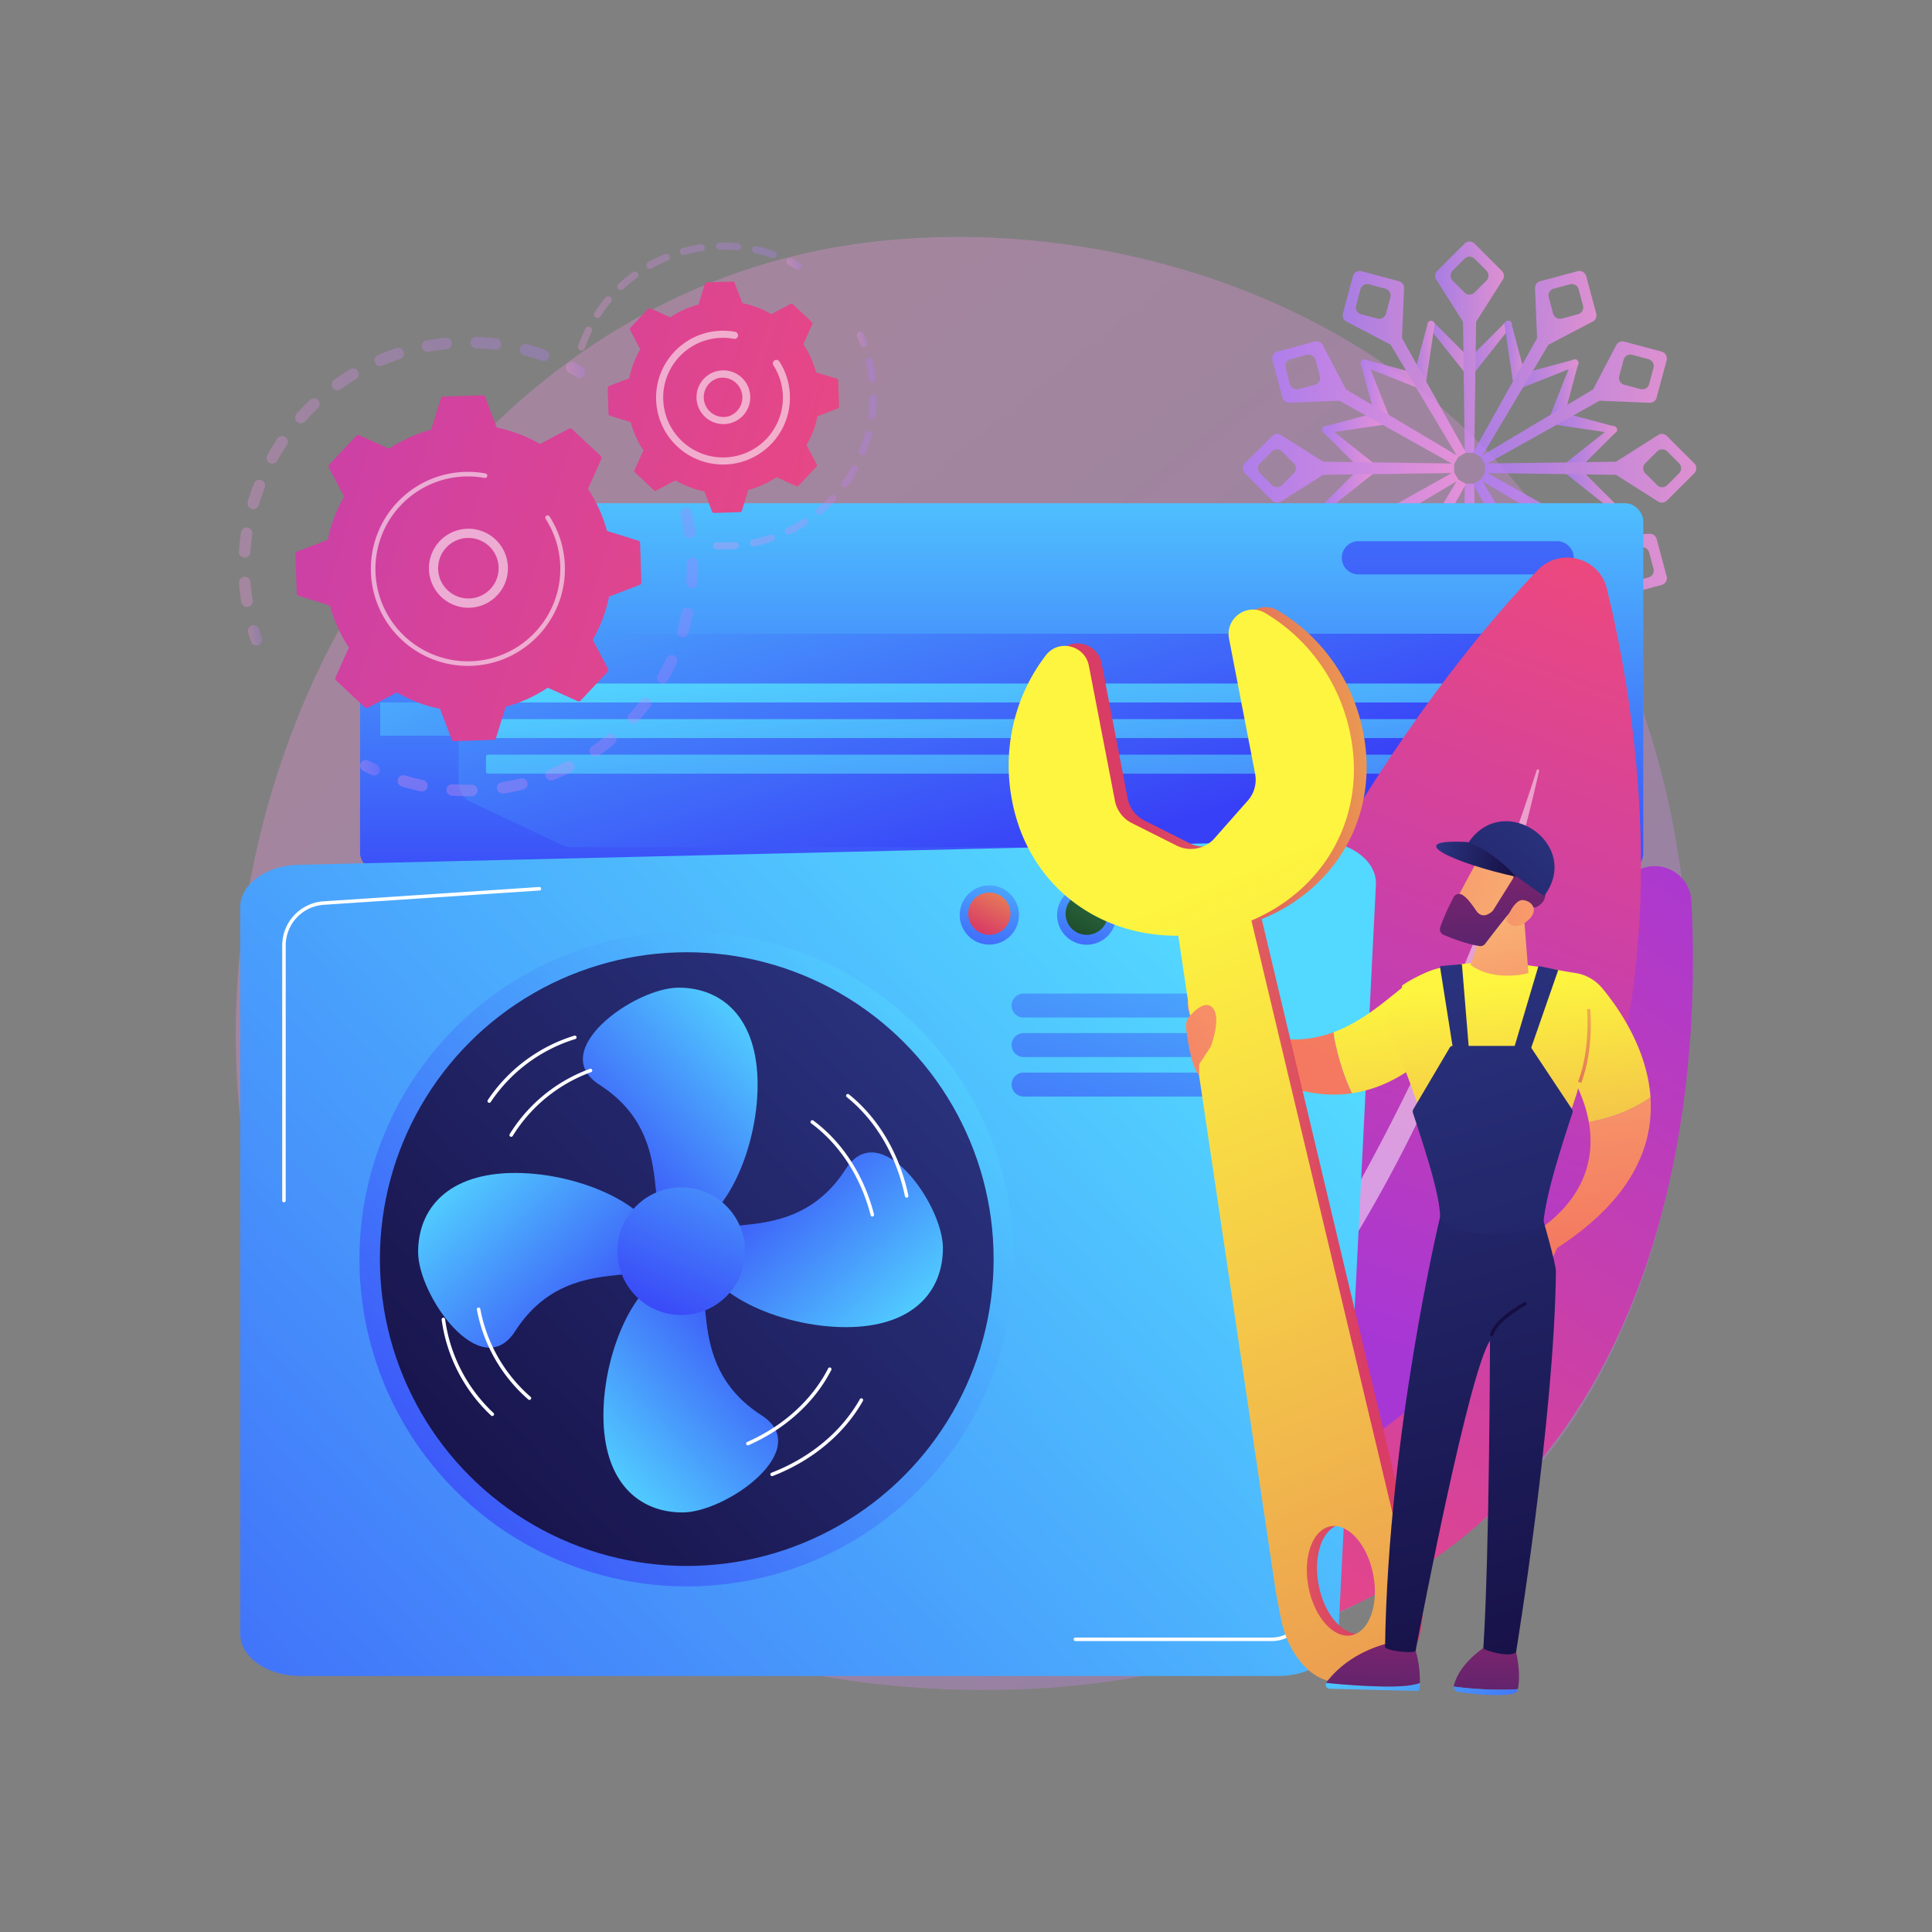 <svg xmlns="http://www.w3.org/2000/svg" xmlns:xlink="http://www.w3.org/1999/xlink" width="3710" height="3710" viewBox="0 0 3710 3710">
  <rect x="0" y="0" width="3710" height="3710" fill="#808080" stroke="none"/>
  <defs>
    <style>
      .cls-1 {
        fill: none;
      }

      .cls-2, .cls-95 {
        opacity: 0.3;
      }

      .cls-2 {
        fill: url(#linear-gradient);
      }

      .cls-3 {
        opacity: 0.78;
      }

      .cls-4 {
        fill: url(#linear-gradient-2);
      }

      .cls-5 {
        fill: url(#linear-gradient-3);
      }

      .cls-6 {
        fill: url(#linear-gradient-4);
      }

      .cls-7 {
        fill: url(#linear-gradient-5);
      }

      .cls-8 {
        fill: url(#linear-gradient-6);
      }

      .cls-9 {
        fill: url(#linear-gradient-7);
      }

      .cls-10 {
        fill: url(#linear-gradient-8);
      }

      .cls-11 {
        fill: url(#linear-gradient-9);
      }

      .cls-12 {
        fill: url(#linear-gradient-10);
      }

      .cls-13 {
        fill: url(#linear-gradient-11);
      }

      .cls-14 {
        fill: url(#linear-gradient-12);
      }

      .cls-15 {
        fill: url(#linear-gradient-13);
      }

      .cls-16 {
        fill: url(#linear-gradient-14);
      }

      .cls-17 {
        fill: url(#linear-gradient-15);
      }

      .cls-18 {
        fill: url(#linear-gradient-16);
      }

      .cls-19 {
        fill: url(#linear-gradient-17);
      }

      .cls-20 {
        fill: url(#linear-gradient-18);
      }

      .cls-21 {
        fill: url(#linear-gradient-19);
      }

      .cls-22 {
        fill: url(#linear-gradient-20);
      }

      .cls-23 {
        fill: url(#linear-gradient-21);
      }

      .cls-24 {
        fill: url(#linear-gradient-22);
      }

      .cls-25 {
        fill: url(#linear-gradient-23);
      }

      .cls-26 {
        fill: url(#linear-gradient-24);
      }

      .cls-27 {
        fill: url(#linear-gradient-25);
      }

      .cls-28 {
        fill: url(#linear-gradient-26);
      }

      .cls-29 {
        fill: url(#linear-gradient-27);
      }

      .cls-30 {
        fill: url(#linear-gradient-28);
      }

      .cls-31 {
        fill: url(#linear-gradient-29);
      }

      .cls-32 {
        fill: url(#linear-gradient-30);
      }

      .cls-33 {
        fill: url(#linear-gradient-31);
      }

      .cls-34 {
        fill: url(#linear-gradient-32);
      }

      .cls-35 {
        fill: url(#linear-gradient-33);
      }

      .cls-36 {
        fill: url(#linear-gradient-34);
      }

      .cls-37 {
        fill: url(#linear-gradient-35);
      }

      .cls-38 {
        fill: url(#linear-gradient-36);
      }

      .cls-39 {
        fill: url(#linear-gradient-37);
      }

      .cls-40 {
        fill: url(#linear-gradient-38);
      }

      .cls-41 {
        fill: url(#linear-gradient-39);
      }

      .cls-42 {
        fill: url(#linear-gradient-40);
      }

      .cls-43 {
        fill: url(#linear-gradient-41);
      }

      .cls-44 {
        fill: url(#linear-gradient-42);
      }

      .cls-45 {
        fill: url(#linear-gradient-43);
      }

      .cls-46 {
        fill: url(#linear-gradient-44);
      }

      .cls-47 {
        fill: url(#linear-gradient-45);
      }

      .cls-102, .cls-48, .cls-58 {
        fill: #fff;
      }

      .cls-48 {
        opacity: 0.5;
      }

      .cls-49 {
        fill: url(#linear-gradient-46);
      }

      .cls-50 {
        fill: url(#linear-gradient-47);
      }

      .cls-51 {
        fill: url(#linear-gradient-48);
      }

      .cls-52 {
        fill: url(#linear-gradient-49);
      }

      .cls-53 {
        fill: url(#linear-gradient-50);
      }

      .cls-54 {
        fill: url(#linear-gradient-51);
      }

      .cls-55 {
        fill: url(#linear-gradient-52);
      }

      .cls-56 {
        fill: url(#linear-gradient-53);
      }

      .cls-57 {
        fill: url(#linear-gradient-54);
      }

      .cls-59 {
        fill: url(#linear-gradient-55);
      }

      .cls-60 {
        fill: url(#linear-gradient-56);
      }

      .cls-61 {
        fill: url(#linear-gradient-57);
      }

      .cls-62 {
        fill: url(#linear-gradient-58);
      }

      .cls-63 {
        fill: url(#linear-gradient-59);
      }

      .cls-64 {
        fill: url(#linear-gradient-60);
      }

      .cls-65 {
        fill: url(#linear-gradient-61);
      }

      .cls-66 {
        fill: url(#linear-gradient-62);
      }

      .cls-67 {
        fill: url(#linear-gradient-63);
      }

      .cls-68 {
        fill: url(#linear-gradient-64);
      }

      .cls-69 {
        fill: url(#linear-gradient-65);
      }

      .cls-70 {
        fill: url(#linear-gradient-66);
      }

      .cls-71 {
        fill: url(#linear-gradient-67);
      }

      .cls-72 {
        fill: url(#linear-gradient-68);
      }

      .cls-73 {
        fill: url(#linear-gradient-69);
      }

      .cls-74 {
        fill: url(#linear-gradient-70);
      }

      .cls-75 {
        fill: url(#linear-gradient-71);
      }

      .cls-76 {
        fill: url(#linear-gradient-72);
      }

      .cls-77 {
        fill: url(#linear-gradient-73);
      }

      .cls-78 {
        fill: url(#linear-gradient-74);
      }

      .cls-79 {
        fill: url(#linear-gradient-75);
      }

      .cls-80 {
        fill: url(#linear-gradient-76);
      }

      .cls-81 {
        fill: url(#linear-gradient-77);
      }

      .cls-82 {
        fill: url(#linear-gradient-78);
      }

      .cls-83 {
        fill: url(#linear-gradient-79);
      }

      .cls-84 {
        fill: url(#linear-gradient-80);
      }

      .cls-85 {
        fill: url(#linear-gradient-81);
      }

      .cls-86 {
        fill: url(#linear-gradient-82);
      }

      .cls-87 {
        fill: url(#linear-gradient-83);
      }

      .cls-88 {
        fill: url(#linear-gradient-84);
      }

      .cls-89 {
        fill: url(#linear-gradient-85);
      }

      .cls-90 {
        fill: url(#linear-gradient-86);
      }

      .cls-91 {
        fill: url(#linear-gradient-87);
      }

      .cls-92 {
        fill: url(#linear-gradient-88);
      }

      .cls-93 {
        fill: url(#linear-gradient-89);
      }

      .cls-94 {
        fill: url(#linear-gradient-90);
      }

      .cls-96 {
        fill: url(#linear-gradient-91);
      }

      .cls-97 {
        fill: url(#linear-gradient-92);
      }

      .cls-98 {
        fill: url(#linear-gradient-93);
      }

      .cls-99 {
        fill: url(#linear-gradient-94);
      }

      .cls-100 {
        fill: url(#linear-gradient-95);
      }

      .cls-101 {
        fill: url(#linear-gradient-96);
      }

      .cls-102 {
        opacity: 0.56;
      }

      .cls-103 {
        fill: url(#linear-gradient-97);
      }

      .cls-104 {
        fill: url(#linear-gradient-98);
      }

      .cls-105 {
        fill: url(#linear-gradient-99);
      }

      .cls-106 {
        fill: url(#linear-gradient-100);
      }

      .cls-107 {
        fill: url(#linear-gradient-101);
      }
    </style>
    <linearGradient id="linear-gradient" x1="3601.43" y1="4073.37" x2="1113.74" y2="983.82" gradientUnits="userSpaceOnUse">
      <stop offset="0" stop-color="#b37cff"/>
      <stop offset="1" stop-color="#f895e7"/>
    </linearGradient>
    <linearGradient id="linear-gradient-2" x1="2813.85" y1="665.16" x2="2903" y2="665.16" xlink:href="#linear-gradient"/>
    <linearGradient id="linear-gradient-3" x1="2740.89" y1="665.16" x2="2830.03" y2="665.16" xlink:href="#linear-gradient"/>
    <linearGradient id="linear-gradient-4" x1="2755.94" y1="666.76" x2="2887.95" y2="666.76" xlink:href="#linear-gradient"/>
    <linearGradient id="linear-gradient-5" x1="2813.85" y1="1133.29" x2="2903" y2="1133.29" xlink:href="#linear-gradient"/>
    <linearGradient id="linear-gradient-6" x1="2740.89" y1="1133.29" x2="2830.03" y2="1133.29" xlink:href="#linear-gradient"/>
    <linearGradient id="linear-gradient-7" x1="2755.94" y1="1131.7" x2="2887.95" y2="1131.7" xlink:href="#linear-gradient"/>
    <linearGradient id="linear-gradient-8" x1="2713.21" y1="674.9" x2="2754.83" y2="674.9" xlink:href="#linear-gradient"/>
    <linearGradient id="linear-gradient-9" x1="2612.64" y1="717.25" x2="2727.22" y2="717.25" xlink:href="#linear-gradient"/>
    <linearGradient id="linear-gradient-10" x1="2578.26" y1="699.27" x2="2815.07" y2="699.27" xlink:href="#linear-gradient"/>
    <linearGradient id="linear-gradient-11" x1="2916.66" y1="1081.21" x2="3031.24" y2="1081.21" xlink:href="#linear-gradient"/>
    <linearGradient id="linear-gradient-12" x1="2889.05" y1="1123.56" x2="2930.68" y2="1123.56" xlink:href="#linear-gradient"/>
    <linearGradient id="linear-gradient-13" x1="2828.81" y1="1099.19" x2="3065.62" y2="1099.19" xlink:href="#linear-gradient"/>
    <linearGradient id="linear-gradient-14" x1="2613.03" y1="747.22" x2="2666.89" y2="747.22" xlink:href="#linear-gradient"/>
    <linearGradient id="linear-gradient-15" x1="2538.68" y1="811.3" x2="2656.54" y2="811.3" xlink:href="#linear-gradient"/>
    <linearGradient id="linear-gradient-16" x1="2443.05" y1="773.95" x2="2800.92" y2="773.95" xlink:href="#linear-gradient"/>
    <linearGradient id="linear-gradient-17" x1="2987.34" y1="987.15" x2="3105.2" y2="987.15" xlink:href="#linear-gradient"/>
    <linearGradient id="linear-gradient-18" x1="2977" y1="1051.24" x2="3030.86" y2="1051.24" xlink:href="#linear-gradient"/>
    <linearGradient id="linear-gradient-19" x1="2842.96" y1="1024.5" x2="3200.84" y2="1024.5" xlink:href="#linear-gradient"/>
    <linearGradient id="linear-gradient-20" x1="2538.83" y1="862.75" x2="2636.93" y2="862.75" xlink:href="#linear-gradient"/>
    <linearGradient id="linear-gradient-21" x1="2538.83" y1="935.71" x2="2636.93" y2="935.71" xlink:href="#linear-gradient"/>
    <linearGradient id="linear-gradient-22" x1="2386.54" y1="899.23" x2="2792.4" y2="899.23" xlink:href="#linear-gradient"/>
    <linearGradient id="linear-gradient-23" x1="3006.96" y1="862.75" x2="3105.06" y2="862.75" xlink:href="#linear-gradient"/>
    <linearGradient id="linear-gradient-24" x1="3006.96" y1="935.71" x2="3105.06" y2="935.71" xlink:href="#linear-gradient"/>
    <linearGradient id="linear-gradient-25" x1="2851.48" y1="899.23" x2="3257.35" y2="899.23" xlink:href="#linear-gradient"/>
    <linearGradient id="linear-gradient-26" x1="2538.68" y1="987.15" x2="2656.54" y2="987.15" xlink:href="#linear-gradient"/>
    <linearGradient id="linear-gradient-27" x1="2613.03" y1="1051.24" x2="2666.89" y2="1051.24" xlink:href="#linear-gradient"/>
    <linearGradient id="linear-gradient-28" x1="2443.05" y1="1024.5" x2="2800.92" y2="1024.5" xlink:href="#linear-gradient"/>
    <linearGradient id="linear-gradient-29" x1="2977" y1="747.22" x2="3030.86" y2="747.22" xlink:href="#linear-gradient"/>
    <linearGradient id="linear-gradient-30" x1="2987.34" y1="811.3" x2="3105.2" y2="811.3" xlink:href="#linear-gradient"/>
    <linearGradient id="linear-gradient-31" x1="2842.96" y1="773.95" x2="3200.84" y2="773.95" xlink:href="#linear-gradient"/>
    <linearGradient id="linear-gradient-32" x1="2612.64" y1="1081.21" x2="2727.22" y2="1081.21" xlink:href="#linear-gradient"/>
    <linearGradient id="linear-gradient-33" x1="2713.21" y1="1123.56" x2="2754.83" y2="1123.56" xlink:href="#linear-gradient"/>
    <linearGradient id="linear-gradient-34" x1="2578.26" y1="1099.19" x2="2815.07" y2="1099.19" xlink:href="#linear-gradient"/>
    <linearGradient id="linear-gradient-35" x1="2889.05" y1="674.9" x2="2930.68" y2="674.9" xlink:href="#linear-gradient"/>
    <linearGradient id="linear-gradient-36" x1="2916.66" y1="717.25" x2="3031.24" y2="717.25" xlink:href="#linear-gradient"/>
    <linearGradient id="linear-gradient-37" x1="2828.81" y1="699.27" x2="3065.62" y2="699.27" xlink:href="#linear-gradient"/>
    <linearGradient id="linear-gradient-38" x1="-4660.49" y1="809.52" x2="-4660.49" y2="1769.3" gradientTransform="matrix(1, 0, 0, -1, 6584, 2638.77)" gradientUnits="userSpaceOnUse">
      <stop offset="0" stop-color="#53d8ff"/>
      <stop offset="1" stop-color="#3840f7"/>
    </linearGradient>
    <linearGradient id="linear-gradient-39" x1="-4215.32" y1="504.57" x2="-4809.38" y2="1673.95" gradientTransform="matrix(1, 0, 0, -1, 6584, 2761.75)" xlink:href="#linear-gradient-38"/>
    <linearGradient id="linear-gradient-40" x1="-4428.85" y1="565.31" x2="-4737.32" y2="1649.13" gradientTransform="matrix(-1, 0, 0, 1, -2736.99, 0)" xlink:href="#linear-gradient-38"/>
    <linearGradient id="linear-gradient-41" x1="-4646.75" y1="1204.93" x2="-4728.33" y2="1951.73" gradientTransform="matrix(1, 0, 0, -1, 6584, 2661.54)" xlink:href="#linear-gradient-38"/>
    <linearGradient id="linear-gradient-42" x1="-4640.66" y1="1205.35" x2="-4722.24" y2="1952.15" gradientTransform="matrix(1, 0, 0, -1, 6586.66, 2798.18)" xlink:href="#linear-gradient-38"/>
    <linearGradient id="linear-gradient-43" x1="-4634.57" y1="1205.77" x2="-4716.15" y2="1952.58" gradientTransform="matrix(1, 0, 0, -1, 6589.31, 2934.83)" xlink:href="#linear-gradient-38"/>
    <linearGradient id="linear-gradient-44" x1="-5543.9" y1="-39.91" x2="-5533.8" y2="1445.24" gradientTransform="matrix(-1, 0, 0, 1, -2736.99, 0)" xlink:href="#linear-gradient-38"/>
    <linearGradient id="linear-gradient-45" x1="3376.39" y1="1630.25" x2="2234.75" y2="3287.14" gradientUnits="userSpaceOnUse">
      <stop offset="0" stop-color="#a737d5"/>
      <stop offset="1" stop-color="#ef497a"/>
    </linearGradient>
    <linearGradient id="linear-gradient-46" x1="2704.22" y1="2844.28" x2="3178.24" y2="1308.9" gradientTransform="matrix(1, 0.06, -0.06, 1, 17.87, -466.35)" xlink:href="#linear-gradient-45"/>
    <linearGradient id="linear-gradient-47" x1="2264.32" y1="1744.66" x2="-302.71" y2="4127.31" gradientTransform="matrix(1, 0, 0, 1, 0, 0)" xlink:href="#linear-gradient-38"/>
    <linearGradient id="linear-gradient-48" x1="1884.64" y1="1892.62" x2="649.13" y2="3039.39" gradientTransform="translate(2095.93 -224.34) rotate(45)" xlink:href="#linear-gradient-38"/>
    <linearGradient id="linear-gradient-49" x1="1849.27" y1="1925.45" x2="690.98" y2="3000.55" gradientUnits="userSpaceOnUse">
      <stop offset="0" stop-color="#2b3582"/>
      <stop offset="1" stop-color="#150e42"/>
    </linearGradient>
    <linearGradient id="linear-gradient-50" x1="1476.41" y1="1949.5" x2="1105.9" y2="2293.39" gradientTransform="matrix(1, 0, 0, 1, 0, 0)" xlink:href="#linear-gradient-38"/>
    <linearGradient id="linear-gradient-51" x1="561.17" y1="-2956.41" x2="190.66" y2="-2612.52" gradientTransform="translate(1698.34 -105) rotate(180)" xlink:href="#linear-gradient-38"/>
    <linearGradient id="linear-gradient-52" x1="-1367.67" y1="11.66" x2="-1738.17" y2="355.56" gradientTransform="translate(844.17 863.17) rotate(-90)" xlink:href="#linear-gradient-38"/>
    <linearGradient id="linear-gradient-53" x1="3405.24" y1="-1018.57" x2="3034.74" y2="-674.68" gradientTransform="translate(739.17 -835.17) rotate(90)" xlink:href="#linear-gradient-38"/>
    <linearGradient id="linear-gradient-54" x1="1486.04" y1="2018.19" x2="1240.41" y2="2549.27" gradientTransform="translate(2082.1 -221.34) rotate(45)" xlink:href="#linear-gradient-38"/>
    <linearGradient id="linear-gradient-55" x1="2336.3" y1="1498.52" x2="1989.46" y2="2609.75" gradientTransform="matrix(1, 0, 0, 1, 0, 0)" xlink:href="#linear-gradient-38"/>
    <linearGradient id="linear-gradient-56" x1="2357.87" y1="1505.26" x2="2011.04" y2="2616.48" gradientTransform="matrix(1, 0, 0, 1, 0, 0)" xlink:href="#linear-gradient-38"/>
    <linearGradient id="linear-gradient-57" x1="2379.45" y1="1511.99" x2="2032.61" y2="2623.22" gradientTransform="matrix(1, 0, 0, 1, 0, 0)" xlink:href="#linear-gradient-38"/>
    <linearGradient id="linear-gradient-58" x1="1935.3" y1="1598.78" x2="1866.68" y2="1905.45" gradientTransform="translate(3086.11 -542.83) rotate(74.52)" xlink:href="#linear-gradient-38"/>
    <linearGradient id="linear-gradient-59" x1="1988.31" y1="1577.55" x2="1883.2" y2="1787.77" gradientTransform="translate(1482.07 -797.62) rotate(37.98)" gradientUnits="userSpaceOnUse">
      <stop offset="0" stop-color="#fdf53f"/>
      <stop offset="1" stop-color="#d93c65"/>
    </linearGradient>
    <linearGradient id="linear-gradient-60" x1="2122.24" y1="1598.78" x2="2053.61" y2="1905.45" gradientTransform="translate(1421.32 -888.5) rotate(35.78)" xlink:href="#linear-gradient-38"/>
    <linearGradient id="linear-gradient-61" x1="2175.24" y1="1577.55" x2="2070.13" y2="1787.77" gradientTransform="translate(2482.11 -943.07) rotate(58.28)" gradientUnits="userSpaceOnUse">
      <stop offset="0" stop-color="#41a362"/>
      <stop offset="1" stop-color="#204f2e"/>
    </linearGradient>
    <linearGradient id="linear-gradient-62" x1="-5307.08" y1="1758.83" x2="-5371.95" y2="2393.93" gradientTransform="matrix(-1, 0, 0, 1, -2304.64, 0)" gradientUnits="userSpaceOnUse">
      <stop offset="0" stop-color="#f9b776"/>
      <stop offset="1" stop-color="#f47960"/>
    </linearGradient>
    <linearGradient id="linear-gradient-63" x1="2933.71" y1="992.73" x2="2529.59" y2="2023.24" gradientTransform="matrix(1, 0, 0, 1, 0, 0)" xlink:href="#linear-gradient-62"/>
    <linearGradient id="linear-gradient-64" x1="-4999.23" y1="1907.45" x2="-5128.29" y2="3171.14" gradientTransform="matrix(-1, 0, 0, 1, -2304.64, 0)" xlink:href="#linear-gradient-59"/>
    <linearGradient id="linear-gradient-65" x1="-5603.52" y1="1600.96" x2="-6151.83" y2="2302.47" gradientTransform="matrix(-1, -0.02, -0.02, 1, -3408.43, -2.49)" xlink:href="#linear-gradient-62"/>
    <linearGradient id="linear-gradient-66" x1="-3805.13" y1="2476.38" x2="-4925.93" y2="2454.53" gradientTransform="matrix(-1, 0, 0, 1, -2304.64, 0)" xlink:href="#linear-gradient-59"/>
    <linearGradient id="linear-gradient-67" x1="-5375.11" y1="1358.26" x2="-4488.47" y2="1511.23" gradientTransform="matrix(-1, 0, 0, 1, -2304.64, 0)" xlink:href="#linear-gradient-59"/>
    <linearGradient id="linear-gradient-68" x1="-4660.09" y1="1682.73" x2="-5905.51" y2="4660.51" gradientTransform="matrix(-1, 0, 0, 1, -2304.64, 0)" xlink:href="#linear-gradient-59"/>
    <linearGradient id="linear-gradient-69" x1="-4459.73" y1="1766.52" x2="-5705.15" y2="4744.31" gradientTransform="matrix(-1, 0, 0, 1, -2304.64, 0)" xlink:href="#linear-gradient-59"/>
    <linearGradient id="linear-gradient-70" x1="2681.94" y1="-2984.83" x2="2915.24" y2="-2366.58" gradientTransform="translate(-1203.67 493.15) rotate(64.89)" xlink:href="#linear-gradient-62"/>
    <linearGradient id="linear-gradient-71" x1="-5558.43" y1="2744.21" x2="-5554.25" y2="3203.74" gradientTransform="matrix(-1, -0.02, -0.02, 1, -2640.8, 12.01)" gradientUnits="userSpaceOnUse">
      <stop offset="0" stop-color="#cb236d"/>
      <stop offset="1" stop-color="#4c246d"/>
    </linearGradient>
    <linearGradient id="linear-gradient-72" x1="-5304.84" y1="2931.71" x2="-5759.23" y2="3288.49" gradientTransform="matrix(-1, -0.02, -0.02, 1, -2640.8, 12.01)" xlink:href="#linear-gradient-38"/>
    <linearGradient id="linear-gradient-73" x1="-5582.78" y1="2936.85" x2="-5606.64" y2="3145.07" gradientTransform="matrix(-1, -0.02, -0.02, 1, -2640.8, 12.01)" xlink:href="#linear-gradient-62"/>
    <linearGradient id="linear-gradient-74" x1="-5224.12" y1="3034.51" x2="-5678.5" y2="3391.3" gradientTransform="matrix(-1, -0.02, -0.02, 1, -2640.8, 12.01)" xlink:href="#linear-gradient-38"/>
    <linearGradient id="linear-gradient-75" x1="-5340.86" y1="2742.23" x2="-5336.68" y2="3201.77" xlink:href="#linear-gradient-71"/>
    <linearGradient id="linear-gradient-76" x1="-5388.44" y1="2959.13" x2="-5412.3" y2="3167.34" gradientTransform="matrix(-1, -0.02, -0.02, 1, -2640.8, 12.01)" xlink:href="#linear-gradient-62"/>
    <linearGradient id="linear-gradient-77" x1="-5192.38" y1="1595.27" x2="-5673.17" y2="3206.21" gradientTransform="matrix(-1, -0.02, -0.02, 1, -2640.8, 12.01)" xlink:href="#linear-gradient-49"/>
    <linearGradient id="linear-gradient-78" x1="-4997.25" y1="1897.11" x2="-4998.8" y2="1912.24" gradientTransform="matrix(-1, 0, 0, 1, -2304.64, 0)" gradientUnits="userSpaceOnUse">
      <stop offset="0" stop-color="#fdf53f"/>
      <stop offset="0.66" stop-color="#e57a58"/>
      <stop offset="1" stop-color="#d93c65"/>
    </linearGradient>
    <linearGradient id="linear-gradient-79" x1="-5202.03" y1="1885.58" x2="-5313.65" y2="2978.47" gradientTransform="matrix(-1, 0, 0, 1, -2304.64, 0)" xlink:href="#linear-gradient-59"/>
    <linearGradient id="linear-gradient-80" x1="-5530.05" y1="1605.77" x2="-5621.14" y2="1999.43" gradientTransform="matrix(-1, -0.02, -0.02, 1, -2640.8, 12.01)" xlink:href="#linear-gradient-62"/>
    <linearGradient id="linear-gradient-81" x1="-5346.98" y1="1743.39" x2="-4709.4" y2="1591.41" xlink:href="#linear-gradient-62"/>
    <linearGradient id="linear-gradient-82" x1="-5147.95" y1="1324.93" x2="-5188.54" y2="1877.53" gradientTransform="matrix(-1, 0, 0, 1, -2304.64, 0)" xlink:href="#linear-gradient-71"/>
    <linearGradient id="linear-gradient-83" x1="-5618.63" y1="1771.78" x2="-4821.65" y2="1734.71" xlink:href="#linear-gradient-62"/>
    <linearGradient id="linear-gradient-84" x1="-5617.93" y1="1700.44" x2="-5806.51" y2="2046.9" gradientTransform="matrix(-1, -0.02, -0.02, 1, -2640.8, 12.01)" xlink:href="#linear-gradient-59"/>
    <linearGradient id="linear-gradient-85" x1="-4562.61" y1="1721.07" x2="-5137.06" y2="2451.62" gradientTransform="matrix(-1, 0, 0, 1, -2304.64, 0)" xlink:href="#linear-gradient-49"/>
    <linearGradient id="linear-gradient-86" x1="-5053.39" y1="1755.56" x2="-5534.18" y2="3366.51" gradientTransform="matrix(-1, 0, 0, 1, -2304.64, 0)" xlink:href="#linear-gradient-49"/>
    <linearGradient id="linear-gradient-87" x1="-5186.13" y1="1715.94" x2="-5666.92" y2="3326.9" gradientTransform="matrix(-1, 0, 0, 1, -2304.64, 0)" xlink:href="#linear-gradient-49"/>
    <linearGradient id="linear-gradient-88" x1="-5050.32" y1="1756.48" x2="-5531.1" y2="3367.42" gradientTransform="matrix(-1, 0, 0, 1, -2304.64, 0)" xlink:href="#linear-gradient-49"/>
    <linearGradient id="linear-gradient-89" x1="7307.27" y1="1543.92" x2="6811.9" y2="2091.99" gradientTransform="translate(-4302.29)" xlink:href="#linear-gradient-49"/>
    <linearGradient id="linear-gradient-90" x1="6400.12" y1="730.64" x2="6561.71" y2="730.64" gradientTransform="translate(-3425.65 -177.54) rotate(9.8)" xlink:href="#linear-gradient-49"/>
    <linearGradient id="linear-gradient-91" x1="-4744.09" y1="3526.22" x2="-4113.88" y2="3526.22" gradientTransform="translate(-2874.49 5342.05) rotate(172.41)" xlink:href="#linear-gradient"/>
    <linearGradient id="linear-gradient-92" x1="-4083.24" y1="3360.22" x2="-4046.43" y2="3360.22" gradientTransform="translate(-2874.49 5342.05) rotate(172.41)" xlink:href="#linear-gradient"/>
    <linearGradient id="linear-gradient-93" x1="-3892.2" y1="3641.47" x2="-3866.94" y2="3641.47" gradientTransform="translate(-2874.49 5342.05) rotate(172.41)" xlink:href="#linear-gradient"/>
    <linearGradient id="linear-gradient-94" x1="-4510.68" y1="3928.77" x2="-3861.54" y2="3928.77" gradientTransform="translate(-2874.49 5342.05) rotate(172.41)" xlink:href="#linear-gradient"/>
    <linearGradient id="linear-gradient-95" x1="-4575.38" y1="4065.59" x2="-4539.05" y2="4065.59" gradientTransform="translate(-2874.49 5342.05) rotate(172.41)" xlink:href="#linear-gradient"/>
    <linearGradient id="linear-gradient-96" x1="-2806.39" y1="4372.09" x2="-5121.87" y2="3355.54" gradientTransform="translate(-2874.49 5342.05) rotate(172.41)" xlink:href="#linear-gradient-45"/>
    <linearGradient id="linear-gradient-97" x1="-5118.98" y1="4051.11" x2="-5101.01" y2="4051.11" gradientTransform="translate(-2874.49 5342.05) rotate(172.41)" xlink:href="#linear-gradient"/>
    <linearGradient id="linear-gradient-98" x1="-5126.25" y1="3849.31" x2="-4774.18" y2="3849.31" gradientTransform="translate(-2874.49 5342.05) rotate(172.41)" xlink:href="#linear-gradient"/>
    <linearGradient id="linear-gradient-99" x1="-4969.13" y1="4186.81" x2="-4567.3" y2="4186.81" gradientTransform="translate(-2874.49 5342.05) rotate(172.41)" xlink:href="#linear-gradient"/>
    <linearGradient id="linear-gradient-100" x1="-5013.3" y1="4211.95" x2="-4985.82" y2="4211.95" gradientTransform="translate(-2874.49 5342.05) rotate(172.41)" xlink:href="#linear-gradient"/>
    <linearGradient id="linear-gradient-101" x1="-2988.05" y1="4785.25" x2="-5303.53" y2="3768.7" gradientTransform="translate(-2874.49 5342.05) rotate(172.41)" xlink:href="#linear-gradient-45"/>
  </defs>
  <title>seguridad</title>
  <g id="Background">
    <rect class="cls-1" width="3710" height="3710"/>
  </g>
  <g id="Illustration">
    <g>
      <path class="cls-2" d="M2920.16,2852.81c-57.31,60-111.54,98.76-154.39,129.35-503.62,359.58-1099.54,254.76-1226.19,229.16-187-37.8-548.54-110.86-809.9-416.71-395.43-462.73-333.85-1191.74-27.13-1673,56.1-88,352.45-576.58,954.79-654.93,364.53-47.42,789.46,48.21,1097.18,304.75C3400.45,1310,3354.46,2397.83,2920.16,2852.81Z"/>
      <g class="cls-3">
        <g>
          <g>
            <g>
              <path class="cls-4" d="M2901,618.07h0a6.72,6.72,0,0,1,.51,8.92l-69.25,87.22-18.44-18.44,77.7-77.7A6.72,6.72,0,0,1,2901,618.07Z"/>
              <path class="cls-5" d="M2742.85,618.07h0a6.72,6.72,0,0,0-.51,8.92l69.25,87.22L2830,695.77l-77.7-77.7A6.72,6.72,0,0,0,2742.85,618.07Z"/>
            </g>
            <path class="cls-6" d="M2884,520.24l-52.45-52.45a13.57,13.57,0,0,0-19.18,0l-52.44,52.45a13.55,13.55,0,0,0-2,16.54L2809.4,618l3.42,251.65h18.25L2834.48,618,2886,536.78A13.55,13.55,0,0,0,2884,520.24Zm-29.59,18.65-22.86,22.86a13.56,13.56,0,0,1-19.18,0l-22.86-22.86a13.57,13.57,0,0,1,0-19.18l22.86-22.86a13.57,13.57,0,0,1,19.18,0l22.86,22.86A13.56,13.56,0,0,1,2854.39,538.89Z"/>
          </g>
          <g>
            <g>
              <path class="cls-7" d="M2901,1180.38h0a6.7,6.7,0,0,0,.51-8.91l-69.25-87.23-18.44,18.44,77.7,77.7A6.7,6.7,0,0,0,2901,1180.38Z"/>
              <path class="cls-8" d="M2742.85,1180.38h0a6.7,6.7,0,0,1-.51-8.91l69.25-87.23,18.44,18.44-77.7,77.7A6.7,6.7,0,0,1,2742.85,1180.38Z"/>
            </g>
            <path class="cls-9" d="M2886,1261.67l-51.55-81.25-3.41-251.65h-18.25l-3.42,251.65-51.54,81.25a13.57,13.57,0,0,0,2,16.55l52.44,52.44a13.56,13.56,0,0,0,19.18,0l52.45-52.44A13.57,13.57,0,0,0,2886,1261.67Zm-31.64,17.07-22.86,22.86a13.56,13.56,0,0,1-19.18,0l-22.86-22.86a13.57,13.57,0,0,1,0-19.18l22.86-22.86a13.57,13.57,0,0,1,19.18,0l22.86,22.86A13.56,13.56,0,0,1,2854.39,1278.74Z"/>
          </g>
        </g>
        <g>
          <g>
            <g>
              <path class="cls-10" d="M2749.86,616.2h0a6.71,6.71,0,0,1,4.9,7.46L2738.4,733.83l-25.19-6.75,28.44-106.14A6.7,6.7,0,0,1,2749.86,616.2Z"/>
              <path class="cls-11" d="M2612.87,695.29h0a6.71,6.71,0,0,0,4,8l103.58,40.92,6.75-25.19-106.14-28.44A6.7,6.7,0,0,0,2612.87,695.29Z"/>
            </g>
            <path class="cls-12" d="M2686.17,540l-71.64-19.2a13.57,13.57,0,0,0-16.61,9.59L2578.73,602a13.54,13.54,0,0,0,6.49,15.35l85.27,44.6,128.78,216.23,15.8-9.13L2692.2,649.44l4-96.14A13.56,13.56,0,0,0,2686.17,540Zm-16.29,30.94-8.37,31.23a13.56,13.56,0,0,1-16.61,9.59l-31.23-8.37a13.56,13.56,0,0,1-9.59-16.61l8.37-31.22a13.56,13.56,0,0,1,16.61-9.59l31.23,8.36A13.57,13.57,0,0,1,2669.88,570.94Z"/>
          </g>
          <g>
            <g>
              <path class="cls-13" d="M3031,1103.17h0a6.69,6.69,0,0,0-4-8l-103.59-40.92-6.75,25.19,106.14,28.44A6.69,6.69,0,0,0,3031,1103.17Z"/>
              <path class="cls-14" d="M2894,1182.26h0a6.7,6.7,0,0,1-4.89-7.46l16.36-110.17,25.19,6.75-28.44,106.14A6.7,6.7,0,0,1,2894,1182.26Z"/>
            </g>
            <path class="cls-15" d="M3058.67,1181.07l-85.27-44.59L2844.62,920.25l-15.81,9.12L2951.68,1149l-4,96.14a13.55,13.55,0,0,0,10,13.3l71.63,19.2a13.57,13.57,0,0,0,16.61-9.59l19.2-71.64A13.58,13.58,0,0,0,3058.67,1181.07Zm-18.87,30.6-8.36,31.23a13.56,13.56,0,0,1-16.61,9.59l-31.23-8.37a13.56,13.56,0,0,1-9.59-16.61l8.37-31.22a13.55,13.55,0,0,1,16.61-9.59l31.22,8.36A13.56,13.56,0,0,1,3039.8,1211.67Z"/>
          </g>
        </g>
        <g>
          <g>
            <g>
              <path class="cls-16" d="M2618,690.16h0a6.7,6.7,0,0,1,8,4l40.92,103.59-25.19,6.75-28.44-106.14A6.7,6.7,0,0,1,2618,690.16Z"/>
              <path class="cls-17" d="M2538.91,827.15h0a6.7,6.7,0,0,0,7.46,4.89l110.17-16.36-6.75-25.19-106.14,28.44A6.72,6.72,0,0,0,2538.91,827.15Z"/>
            </g>
            <path class="cls-18" d="M2524.74,656l-71.64,19.2a13.56,13.56,0,0,0-9.58,16.61l19.19,71.64a13.57,13.57,0,0,0,13.3,10l96.14-4L2791.8,892.36l9.12-15.8L2584.69,747.77l-44.59-85.26A13.56,13.56,0,0,0,2524.74,656Zm1.37,35,8.36,31.23a13.56,13.56,0,0,1-9.58,16.61l-31.23,8.36a13.56,13.56,0,0,1-16.61-9.59l-8.37-31.22a13.56,13.56,0,0,1,9.59-16.61l31.23-8.37A13.56,13.56,0,0,1,2526.11,691Z"/>
          </g>
          <g>
            <g>
              <path class="cls-19" d="M3105,971.31h0a6.71,6.71,0,0,0-7.46-4.9l-110.17,16.36,6.75,25.19,106.14-28.44A6.7,6.7,0,0,0,3105,971.31Z"/>
              <path class="cls-20" d="M3025.88,1108.3h0a6.7,6.7,0,0,1-8-4L2977,1000.7l25.19-6.75,28.44,106.14A6.72,6.72,0,0,1,3025.88,1108.3Z"/>
            </g>
            <path class="cls-21" d="M3167.87,1025l-96.14,4L2852.09,906.1,2843,921.9l216.23,128.78,44.6,85.27a13.56,13.56,0,0,0,15.35,6.5l71.64-19.2a13.56,13.56,0,0,0,9.59-16.61l-19.2-71.64A13.55,13.55,0,0,0,3167.87,1025Zm-1,35.93,8.36,31.23a13.56,13.56,0,0,1-9.58,16.61l-31.23,8.37a13.56,13.56,0,0,1-16.61-9.59l-8.37-31.23a13.57,13.57,0,0,1,9.59-16.61l31.23-8.37A13.58,13.58,0,0,1,3166.84,1060.88Z"/>
          </g>
        </g>
        <g>
          <g>
            <g>
              <path class="cls-22" d="M2540.79,820.14h0a6.7,6.7,0,0,1,8.91-.51l87.23,69.25-18.44,18.44-77.7-77.7A6.7,6.7,0,0,1,2540.79,820.14Z"/>
              <path class="cls-23" d="M2540.79,978.32h0a6.7,6.7,0,0,0,8.91.51l87.23-69.25-18.44-18.44-77.7,77.7A6.7,6.7,0,0,0,2540.79,978.32Z"/>
            </g>
            <path class="cls-24" d="M2443,837.2l-52.44,52.44a13.56,13.56,0,0,0,0,19.18L2443,961.26a13.56,13.56,0,0,0,16.55,2l81.25-51.54,251.65-3.42V890.1l-251.65-3.41-81.25-51.55A13.57,13.57,0,0,0,2443,837.2Zm18.66,29.58,22.86,22.86a13.57,13.57,0,0,1,0,19.18l-22.86,22.86a13.57,13.57,0,0,1-19.18,0l-22.86-22.86a13.56,13.56,0,0,1,0-19.18l22.86-22.86A13.56,13.56,0,0,1,2461.61,866.78Z"/>
          </g>
          <g>
            <g>
              <path class="cls-25" d="M3103.1,820.14h0a6.7,6.7,0,0,0-8.91-.51L3007,888.88l18.44,18.44,77.7-77.7A6.72,6.72,0,0,0,3103.1,820.14Z"/>
              <path class="cls-26" d="M3103.1,978.32h0a6.7,6.7,0,0,1-8.91.51L3007,909.58l18.44-18.44,77.7,77.7A6.72,6.72,0,0,1,3103.1,978.32Z"/>
            </g>
            <path class="cls-27" d="M3184.39,835.14l-81.26,51.55-251.65,3.41v18.25l251.65,3.42,81.26,51.54a13.54,13.54,0,0,0,16.54-2l52.45-52.44a13.57,13.57,0,0,0,0-19.18l-52.45-52.44A13.56,13.56,0,0,0,3184.39,835.14Zm17.07,31.64,22.86,22.86a13.57,13.57,0,0,1,0,19.18l-22.86,22.86a13.57,13.57,0,0,1-19.18,0l-22.86-22.86a13.56,13.56,0,0,1,0-19.18l22.86-22.86A13.56,13.56,0,0,1,3201.46,866.78Z"/>
          </g>
        </g>
        <g>
          <g>
            <g>
              <path class="cls-28" d="M2538.91,971.31h0a6.71,6.71,0,0,1,7.46-4.9l110.17,16.36-6.75,25.19-106.14-28.44A6.71,6.71,0,0,1,2538.91,971.31Z"/>
              <path class="cls-29" d="M2618,1108.3h0a6.7,6.7,0,0,0,8-4l40.92-103.59L2641.7,994l-28.44,106.14A6.7,6.7,0,0,0,2618,1108.3Z"/>
            </g>
            <path class="cls-30" d="M2462.71,1035l-19.19,71.64a13.56,13.56,0,0,0,9.58,16.61l71.64,19.2a13.58,13.58,0,0,0,15.36-6.5l44.59-85.27L2800.92,921.9l-9.12-15.8L2572.15,1029l-96.14-4A13.57,13.57,0,0,0,2462.71,1035Zm30.95,16.29,31.23,8.37a13.56,13.56,0,0,1,9.58,16.61l-8.36,31.23a13.57,13.57,0,0,1-16.61,9.59l-31.23-8.37a13.56,13.56,0,0,1-9.59-16.61l8.37-31.23A13.57,13.57,0,0,1,2493.66,1051.29Z"/>
          </g>
          <g>
            <g>
              <path class="cls-31" d="M3025.88,690.16h0a6.7,6.7,0,0,0-8,4L2977,797.76l25.19,6.75,28.44-106.14A6.71,6.71,0,0,0,3025.88,690.16Z"/>
              <path class="cls-32" d="M3105,827.15h0a6.7,6.7,0,0,1-7.46,4.89l-110.17-16.36,6.75-25.19,106.14,28.44A6.71,6.71,0,0,1,3105,827.15Z"/>
            </g>
            <path class="cls-33" d="M3103.79,662.51l-44.6,85.26L2843,876.56l9.13,15.8,219.64-122.87,96.14,4a13.55,13.55,0,0,0,13.3-10l19.2-71.64a13.56,13.56,0,0,0-9.59-16.61L3119.14,656A13.55,13.55,0,0,0,3103.79,662.51Zm30.6,18.86,31.23,8.37a13.55,13.55,0,0,1,9.58,16.61l-8.36,31.22a13.56,13.56,0,0,1-16.61,9.59L3119,738.8a13.57,13.57,0,0,1-9.59-16.61l8.37-31.23A13.56,13.56,0,0,1,3134.39,681.37Z"/>
          </g>
        </g>
        <g>
          <g>
            <g>
              <path class="cls-34" d="M2612.87,1103.17h0a6.71,6.71,0,0,1,4-8l103.58-40.92,6.75,25.19-106.14,28.44A6.7,6.7,0,0,1,2612.87,1103.17Z"/>
              <path class="cls-35" d="M2749.86,1182.26h0a6.71,6.71,0,0,0,4.9-7.46l-16.36-110.17-25.19,6.75,28.44,106.14A6.7,6.7,0,0,0,2749.86,1182.26Z"/>
            </g>
            <path class="cls-36" d="M2578.73,1196.43l19.19,71.64a13.58,13.58,0,0,0,16.61,9.59l71.64-19.2a13.57,13.57,0,0,0,10-13.3l-4-96.14,122.87-219.65-15.8-9.12-128.78,216.23-85.27,44.59A13.56,13.56,0,0,0,2578.73,1196.43Zm34.94-1.37,31.23-8.36a13.56,13.56,0,0,1,16.61,9.59l8.37,31.22a13.56,13.56,0,0,1-9.59,16.61l-31.23,8.37a13.56,13.56,0,0,1-16.61-9.59l-8.37-31.23A13.57,13.57,0,0,1,2613.67,1195.06Z"/>
          </g>
          <g>
            <g>
              <path class="cls-37" d="M2894,616.2h0a6.7,6.7,0,0,0-4.89,7.46l16.36,110.17,25.19-6.75-28.44-106.14A6.7,6.7,0,0,0,2894,616.2Z"/>
              <path class="cls-38" d="M3031,695.29h0a6.69,6.69,0,0,1-4,8l-103.59,40.92L2916.66,719l106.14-28.44A6.69,6.69,0,0,1,3031,695.29Z"/>
            </g>
            <path class="cls-39" d="M2947.67,553.3l4,96.14L2828.81,869.08l15.81,9.13L2973.4,662l85.27-44.6a13.56,13.56,0,0,0,6.49-15.35L3046,530.39a13.56,13.56,0,0,0-16.61-9.59L2957.72,540A13.54,13.54,0,0,0,2947.67,553.3Zm35.93,1,31.23-8.36a13.56,13.56,0,0,1,16.61,9.59l8.36,31.22a13.56,13.56,0,0,1-9.59,16.61L2999,611.76a13.55,13.55,0,0,1-16.61-9.59L2974,570.94A13.56,13.56,0,0,1,2983.6,554.33Z"/>
          </g>
        </g>
      </g>
      <g>
        <rect class="cls-40" x="691.43" y="966.39" width="2464.15" height="705.99" rx="34.1" transform="translate(3847.01 2638.77) rotate(180)"/>
        <rect class="cls-41" x="730.15" y="1348.99" width="2386.72" height="63.77" transform="translate(3847.01 2761.75) rotate(180)"/>
        <path class="cls-42" d="M913.65,1216.9H2933.36c18.33,0,33.2,18.84,33.2,42.07v240.5c0,17.56-8.61,33.28-21.59,39.42l-180.33,85.29a27.19,27.19,0,0,1-11.61,2.65H1094a27.12,27.12,0,0,1-11.6-2.65l-180.33-85.29c-13-6.14-21.59-21.86-21.59-39.42V1259C880.46,1235.74,895.32,1216.9,913.65,1216.9Z"/>
        <rect class="cls-43" x="930.56" y="1312.55" width="1985.89" height="36.44" rx="4" transform="translate(3847.01 2661.54) rotate(180)"/>
        <rect class="cls-44" x="931.89" y="1380.87" width="1985.89" height="36.44" rx="4" transform="translate(3849.67 2798.18) rotate(180)"/>
        <rect class="cls-45" x="933.22" y="1449.19" width="1985.89" height="36.44" rx="4" transform="translate(3852.33 2934.83) rotate(180)"/>
        <path class="cls-46" d="M2608.05,1039.26h382.61a31.89,31.89,0,0,1,0,63.77H2608.05a31.89,31.89,0,0,1,0-63.77Z"/>
      </g>
      <g>
        <path class="cls-47" d="M1965.29,3209.26S2464.76,2162,3136.37,1676.73c45.15-32.62,108.51-2.64,111.56,53C3268.34,2101.59,3223.1,3206.51,1965.29,3209.26Z"/>
        <path class="cls-48" d="M2090.59,3161.81a3.07,3.07,0,0,0,2.92,5.39c129.34-58.86,648.12-373.23,982.29-1150.63,1.07-2.5-2.55-4.32-3.83-1.92C2977.28,2191.14,2606.45,2837.23,2090.59,3161.81Z"/>
      </g>
      <g>
        <path class="cls-49" d="M1981.05,3016.16s333.79-1251.19,971.39-1921c42.86-45,118.51-25.08,133.24,35.31C3184.13,1534.34,3360.5,2755.86,1981.05,3016.16Z"/>
        <path class="cls-48" d="M2108.82,2938.46a3.43,3.43,0,0,0,4.3,5.32c129.87-91,634.75-542.06,842.38-1463.35.66-3-3.68-4.21-4.6-1.32C2883.11,1692.11,2608.41,2476.83,2108.82,2938.46Z"/>
      </g>
      <g>
        <path class="cls-50" d="M2454.87,3218.42H576.46c-63.6,0-115.16-36.43-115.16-81.38V1742c0-43.88,49.25-79.87,111.32-81.33l1950.62-46c66.68-1.57,121.28,37.1,118.92,84.22l-72.21,1441C2567.76,3183.72,2516.88,3218.42,2454.87,3218.42Z"/>
        <g>
          <circle class="cls-51" cx="1318.78" cy="2417.84" r="628.54" transform="translate(-1323.41 1640.68) rotate(-45)"/>
          <circle class="cls-52" cx="1318.78" cy="2417.84" r="589.26"/>
          <g>
            <g>
              <path class="cls-53" d="M1454.84,2083c0,128.43-68,278.67-151.9,278.67S1314.8,2188.2,1151.05,2083c-102.16-65.63,68-186.42,151.89-186.42S1454.84,1954.56,1454.84,2083Z"/>
              <path class="cls-54" d="M1158.74,2717.92c0-128.43,68-278.67,151.89-278.67s-11.85,173.46,151.9,278.67c102.15,65.63-68,186.42-151.9,186.42S1158.74,2846.35,1158.74,2717.92Z"/>
              <path class="cls-55" d="M989.32,2252.4c128.44,0,278.67,68,278.67,151.9s-173.46-11.85-278.67,151.9c-65.63,102.15-186.42-68-186.42-151.9S860.89,2252.4,989.32,2252.4Z"/>
              <path class="cls-56" d="M1624.25,2548.51c-128.43,0-278.67-68-278.67-151.9s173.47,11.85,278.67-151.9c65.64-102.15,186.43,68,186.43,151.9S1752.69,2548.51,1624.25,2548.51Z"/>
              <circle class="cls-57" cx="1308.23" cy="2402.64" r="122.54" transform="translate(-1315.75 1628.78) rotate(-45)"/>
            </g>
            <g>
              <g>
                <path class="cls-58" d="M939.48,2117.74a3.28,3.28,0,0,1-1.86-.57,3.37,3.37,0,0,1-.94-4.67,309,309,0,0,1,166.17-123.7,3.37,3.37,0,1,1,2,6.44,302.21,302.21,0,0,0-162.54,121A3.38,3.38,0,0,1,939.48,2117.74Z"/>
                <path class="cls-58" d="M981.6,2183a3.36,3.36,0,0,1-2.86-5.13A302.54,302.54,0,0,1,1133,2052.42a3.37,3.37,0,0,1,2.29,6.33,295.85,295.85,0,0,0-150.79,122.69A3.35,3.35,0,0,1,981.6,2183Z"/>
              </g>
              <path class="cls-58" d="M1482.68,2834.59a3.37,3.37,0,0,1-1.22-6.51c74.36-28.82,134.63-79,169.73-141.28a3.37,3.37,0,0,1,5.87,3.31c-35.86,63.63-97.36,114.86-173.17,144.25A3.25,3.25,0,0,1,1482.68,2834.59Z"/>
              <path class="cls-58" d="M1436.12,2775.47a3.37,3.37,0,0,1-1.36-6.45c69.37-30.55,124.64-80.77,155.61-141.39a3.37,3.37,0,0,1,6,3.06c-31.68,62-88.11,113.32-158.9,144.5A3.4,3.4,0,0,1,1436.12,2775.47Z"/>
            </g>
            <g>
              <g>
                <path class="cls-58" d="M945.38,2719.19a3.36,3.36,0,0,1-2.3-.91,309,309,0,0,1-95-184.08,3.37,3.37,0,0,1,6.68-.91,302.22,302.22,0,0,0,92.94,180.07,3.37,3.37,0,0,1-2.3,5.83Z"/>
                <path class="cls-58" d="M1016.67,2688.25a3.35,3.35,0,0,1-2.21-.83,302.64,302.64,0,0,1-98.73-172.58,3.37,3.37,0,0,1,2.7-3.93,3.32,3.32,0,0,1,3.92,2.7,295.87,295.87,0,0,0,96.53,168.73,3.37,3.37,0,0,1,.33,4.75A3.33,3.33,0,0,1,1016.67,2688.25Z"/>
              </g>
              <path class="cls-58" d="M1741.05,2299.86a3.36,3.36,0,0,1-3.29-2.67c-16.34-78.06-56-145.7-111.78-190.47a3.36,3.36,0,1,1,4.21-5.24c57,45.73,97.5,114.74,114.16,194.32a3.36,3.36,0,0,1-3.3,4.06Z"/>
              <path class="cls-58" d="M1675.15,2336.18a3.37,3.37,0,0,1-3.26-2.53c-18.86-73.42-59.42-136.12-114.2-176.54a3.37,3.37,0,0,1,4-5.42c56,41.34,97.48,105.37,116.72,180.29a3.37,3.37,0,0,1-2.42,4.1A3.44,3.44,0,0,1,1675.15,2336.18Z"/>
            </g>
          </g>
        </g>
        <g>
          <path class="cls-59" d="M2437.05,1953.93H1965.64a23,23,0,0,1-23-23h0a23,23,0,0,1,23-23h471.41a23,23,0,0,1,23,23h0A23,23,0,0,1,2437.05,1953.93Z"/>
          <path class="cls-60" d="M2437.05,2029.79H1965.64a23,23,0,0,1-23-23h0a23,23,0,0,1,23-23h471.41a23,23,0,0,1,23,23h0A23,23,0,0,1,2437.05,2029.79Z"/>
          <path class="cls-61" d="M2437.05,2105.65H1965.64a23,23,0,0,1-23-23h0a23,23,0,0,1,23-23h471.41a23,23,0,0,1,23,23h0A23,23,0,0,1,2437.05,2105.65Z"/>
        </g>
        <g>
          <circle class="cls-62" cx="1899.86" cy="1757.14" r="56.89" transform="translate(-300.66 3119.03) rotate(-74.52)"/>
          <circle class="cls-63" cx="1899.86" cy="1754.43" r="40.64" transform="translate(-677.32 1540.77) rotate(-37.98)"/>
        </g>
        <g>
          <circle class="cls-64" cx="2086.8" cy="1757.14" r="56.89" transform="translate(-633.52 1551.85) rotate(-35.78)"/>
          <circle class="cls-65" cx="2086.8" cy="1754.43" r="40.64" transform="translate(-502.71 2607.21) rotate(-58.28)"/>
        </g>
        <path class="cls-58" d="M545.29,2308.78a3.37,3.37,0,0,1-3.37-3.37V1815.49a85.12,85.12,0,0,1,79.28-84.72l414.24-27.46a3.37,3.37,0,1,1,.44,6.72l-414.23,27.46a78.37,78.37,0,0,0-73,78v489.92A3.37,3.37,0,0,1,545.29,2308.78Z"/>
        <path class="cls-58" d="M2442,3151.35H2065.17a3.37,3.37,0,0,1,0-6.74H2442a60.82,60.82,0,0,0,61-58.76l19.37-523.19a3.26,3.26,0,0,1,3.49-3.24,3.37,3.37,0,0,1,3.24,3.49l-19.37,523.19A67.54,67.54,0,0,1,2442,3151.35Z"/>
      </g>
      <g>
        <path class="cls-66" d="M3042.71,2256c10.66-28.34,15.26-62.06,8.25-101.38,43.05-7.49,83.22-22.85,118.46-47.28,4.19,60.51-11.88,127.34-67.6,193.62h0c-27.05,32.17-63.44,64.22-111.4,95.35l-14.13,30.16-42.44-52.86S3012.5,2336.31,3042.71,2256Z"/>
        <g>
          <path class="cls-67" d="M2445.62,1992.68a216.83,216.83,0,0,0,115.25-10.55,207.43,207.43,0,0,0,3.89,22.55c7.35,33.08,17.48,65.13,31.68,94.67-65.2,9.64-124.07-9.28-168-31.85A159.36,159.36,0,0,1,2445.62,1992.68Z"/>
          <path class="cls-68" d="M2560.87,1982.13c56.52-21,100.53-61.1,136.68-89.55,76.14-59.91,133.93-29,133.93-29l-83,156.88c-51.82,48.82-103.69,71.71-152.08,78.86-14.2-29.54-24.33-61.59-31.68-94.67A207.43,207.43,0,0,1,2560.87,1982.13Z"/>
          <path class="cls-69" d="M2282.64,1917.17l38.37,22.39c45.95,30.27,87.27,46.58,124.61,53.12a159.36,159.36,0,0,0-17.15,74.82c-48.68-25-78.94-54.54-78.94-54.54C2262.71,1956.93,2282.64,1917.17,2282.64,1917.17Z"/>
        </g>
        <g>
          <path class="cls-70" d="M2717.54,3002.52,2404.42,1687.77l-134,25.86L2469,3050.48c.44,3,.95,6,1.52,8.92l8.63,44.72C2494,3180.86,2547.94,3235,2599.69,3225l61.51-11.87c51.74-10,81.68-80.29,66.87-157l-8.63-44.72C2718.87,3008.4,2718.23,3005.45,2717.54,3002.52Zm-103,134c-34.33,6.62-71.2-34.84-82.35-92.62s7.64-110,42-116.61,71.2,34.84,82.35,92.62S2648.84,3129.85,2614.51,3136.48Z"/>
          <path class="cls-71" d="M2384.55,1221.65l50.08,259.48a60.67,60.67,0,0,1-14.11,51.66l-63.88,72.27a60.64,60.64,0,0,1-72.67,14l-86.19-43.31a60.67,60.67,0,0,1-32.32-42.7l-50.08-259.49c-7.55-39.14-58-51.75-82.36-20.19-58.25,75.5-85,176.48-65.06,279.73,36,186.61,206.3,286.89,385.79,252.25S2654,1594.29,2618,1407.68c-19.92-103.24-82.32-187-164.48-235.43C2419.13,1152,2377,1182.51,2384.55,1221.65Z"/>
          <path class="cls-72" d="M2360.09,1226.37l50.08,259.48a60.64,60.64,0,0,1-14.1,51.66l-63.88,72.27a60.66,60.66,0,0,1-72.68,14l-86.18-43.31a60.64,60.64,0,0,1-32.32-42.7l-50.08-259.49c-7.55-39.14-58-51.75-82.36-20.19-58.25,75.5-85,176.48-65.06,279.73,36,186.61,206.29,286.89,385.79,252.25s300.22-191.09,264.21-377.7c-19.93-103.25-82.32-187-164.49-235.43C2394.68,1156.74,2352.54,1187.23,2360.09,1226.37Z"/>
          <path class="cls-73" d="M2698,3006.28,2384.91,1691.53l-134,25.87,198.63,1336.84q.66,4.49,1.52,8.92l8.64,44.72c14.81,76.74,68.76,130.86,120.5,120.87l61.51-11.87c51.75-10,81.68-80.29,66.87-157l-8.63-44.72C2699.36,3012.17,2698.72,3009.22,2698,3006.28Zm-103,134c-34.33,6.63-71.2-34.84-82.35-92.61s7.64-110,42-116.61,71.2,34.84,82.35,92.61S2629.33,3133.62,2595,3140.24Z"/>
        </g>
        <path class="cls-74" d="M2277.63,1975.05a28.38,28.38,0,0,1,6.59-23.33c10.77-12.47,29.39-29.55,42.9-18,20.11,17.14-1.93,75.78-1.93,75.78l-22.3,34-.31,21.74C2290.52,2051.13,2283.3,2016.38,2277.63,1975.05Z"/>
        <path class="cls-75" d="M2791.69,3238.72a10.87,10.87,0,0,1,.33-2.82c15.12-55.5,85.58-88.91,85.58-88.91l27.63,2.69c15,49.45,12.36,79.55,9.55,92.93-.07.38-.2.73-.3,1.09C2891.62,3245.31,2844.63,3245.76,2791.69,3238.72Z"/>
        <path class="cls-76" d="M2914.48,3243.7a12,12,0,0,1-8.95,8.7c-32.59,6.22-84.08-.25-105.68-3.49-4.77-.72-8.18-5.2-8.16-10.19C2844.63,3245.76,2891.62,3245.31,2914.48,3243.7Z"/>
        <path class="cls-77" d="M2917.13,3108.69l-12.78,56.18a9.24,9.24,0,0,1-8,7.44,78.73,78.73,0,0,1-18.14-.63c-6-1-10.12-7.23-8.93-13.8l9.09-49.92Z"/>
        <path class="cls-78" d="M2671.85,3238.56c30.56-.28,46.43-3.58,54.66-6.77,0,3-.11,6.13-.27,9.33-.17,3.42-2.75,6.11-5.87,6l-167.72-4.25c-5.36-.14-8.37-6.41-6-11.27C2568.65,3233.86,2624.59,3239,2671.85,3238.56Z"/>
        <path class="cls-79" d="M2546.69,3231.63a9,9,0,0,1,.69-1.25c15.21-20.42,53.72-60.93,128.61-77.4l35.79-.45s15.4,28,14.73,79.26c-8.23,3.19-24.1,6.49-54.66,6.77C2624.59,3239,2568.65,3233.86,2546.69,3231.63Z"/>
        <path class="cls-80" d="M2719.43,3098.45c-.44,2.66-6.11,43.09-8.31,58.76a7.8,7.8,0,0,1-6.69,6.91c-6.11.61-16,1.08-24.56-.85-4.64-1-7.92-5.57-7.82-10.77l1.2-63.6Z"/>
        <path class="cls-81" d="M2765.35,2337.1s-99.43,412.73-105.66,825.32c-.11,7.52,57.42,14.16,58.74,7.23,13.44-70.71,102-531.25,142.78-595.37,0,0-.92,405.88-12.73,590.37-.29,4.59,51.89,19.62,62.79,7.91,0,0,73.54-449.21,76.55-731.11.16-14.52-26-104.35-26-104.35Z"/>
        <path class="cls-82" d="M2691.79,1898c6.15-7.88-1.6,16,0,0Z"/>
        <path class="cls-83" d="M2691.79,1898c.15-1.49.38-3.32.71-5.55,108.77-75.41,269.61-33.17,332-24.11a83.42,83.42,0,0,1,52.21,29.31c31.77,38.19,86.3,116.44,92.75,209.66-35.24,24.43-75.41,39.79-118.46,47.28-3.59-20.12-10.21-41.7-20.64-64.79a157.53,157.53,0,0,1-4.39,15.81c-46.85,139.21-71.29,218.71-71.7,245.57-.06,3.65-214.61-5.24-176.61-6.35,15.88-.47-74-317.41-120.92-373.66C2653.91,1967.86,2697.94,1890.16,2691.79,1898Z"/>
        <path class="cls-84" d="M2926,1753.92l9,114.77s-64.81,18.2-111.06-15.76l34.91-103.5Z"/>
        <g>
          <path class="cls-85" d="M2853.72,1621.93c-1.58,1.43-67.86,125.73-67.86,125.73l71.77,36.34L2938,1675.52S2880.14,1598,2853.72,1621.93Z"/>
          <path class="cls-86" d="M2877.84,1648.54c16.1,2.36,24.62,20.15,28,29.42a11.57,11.57,0,0,1-1.06,10.13l-37.27,59.55a11.46,11.46,0,0,1-2,2.43c-4.38,3.92-19.32,15.28-30.39-.78-9.44-13.7-18.31-26.15-28-31.4a11.54,11.54,0,0,0-15.68,4.83c-6.18,11.69-18.16,35.52-25.84,58.19a11.51,11.51,0,0,0,6.43,14.23c14.56,6.22,43.34,17.51,69,21.55a11.56,11.56,0,0,0,11-4.44c11.36-15,43.35-56.74,54.2-67.14,10.07-9.67,28.26-5.61,36.44-3.09a11.6,11.6,0,0,0,9.25-1c8.44-4.87,23.24-17.12,10.32-38.56a11.57,11.57,0,0,1,3.87-15.64c9.44-6,19.77-17.27,10.48-36.09-11.72-23.76-45-21.52-63.6-39-9.2-8.63-18.23-18.24-30.17-22.28a23.53,23.53,0,0,0-8-1.41c-11.73.24-29.5,19.57-30.3,31.25C2843.47,1635.92,2863.82,1646.49,2877.84,1648.54Z"/>
          <path class="cls-87" d="M2892.28,1767s14.67-40.4,32.43-38.57,31.43,19.81,9,39.32C2905.82,1792,2892.28,1767,2892.28,1767Z"/>
        </g>
        <path class="cls-88" d="M3036.39,2079.48c24.66-63.73,17.62-141.38,17.54-142.16l-6.47.62c.07.76,7,76.92-17.14,139.19Z"/>
        <path class="cls-89" d="M2864.54,2566a3.27,3.27,0,0,0,3.19-2.38c7.67-27.46,61.81-56.77,62.36-57.06a3.25,3.25,0,1,0-3.08-5.73c-2.32,1.25-57.13,30.92-65.55,61a3.26,3.26,0,0,0,2.26,4A3.87,3.87,0,0,0,2864.54,2566Z"/>
        <path class="cls-90" d="M3018.93,2130.39l-80.06-120.61a3.09,3.09,0,0,0-2.57-1.38H2789.74a6.81,6.81,0,0,0-5.86,3.34l-69.65,117.88a9.89,9.89,0,0,0-1.22,6.79c27.58,83.73,54.25,166.13,52.34,206.22,50,39,137.83,30.88,197.83,12.92,3.09-52.31,28.83-134.65,56.78-219.93A7,7,0,0,0,3018.93,2130.39Z"/>
        <path class="cls-91" d="M2991.76,1864.12,2938,2018.73h-32.38l47.84-161a3.17,3.17,0,0,1,3.69-2.21l33.71,7A1.26,1.26,0,0,1,2991.76,1864.12Z"/>
        <path class="cls-92" d="M2807.48,1853.24l13.21,161.21-29.88,3.67-25.44-160.73a2,2,0,0,1,1.83-2.34l38.27-3.5A1.86,1.86,0,0,1,2807.48,1853.24Z"/>
        <g>
          <path class="cls-93" d="M2812.72,1629.9c63.88-120.67,229.46-11.05,152.4,90.6C2907.82,1682.41,2843.08,1625.78,2812.72,1629.9Z"/>
          <path class="cls-94" d="M2816.89,1616.89c-129.15-6.57-22.84,41.31,94.78,66.87C2882.4,1652.68,2853.12,1629.51,2816.89,1616.89Z"/>
        </g>
      </g>
      <g>
        <g>
          <g class="cls-95">
            <path class="cls-96" d="M1316,975.31a11.06,11.06,0,0,1,12.18,8.36c2.93,12.13,5.37,24.57,7.27,37a11.06,11.06,0,0,1-9.25,12.6l-.22,0a11,11,0,0,1-12.37-9.28c-1.8-11.78-4.13-23.6-6.91-35.12a11,11,0,0,1,8.15-13.33A9,9,0,0,1,1316,975.31Zm12,95.5a11.37,11.37,0,0,1,1.31-.09,11,11,0,0,1,11.21,10.88c.19,12.53-.16,25.2-1,37.64a11,11,0,1,1-22-1.55c.83-11.82,1.16-23.85,1-35.77A11,11,0,0,1,1328,1070.81Zm-9.31,95.77a11.06,11.06,0,0,1,12.26,13.26c-2.6,12.23-5.77,24.5-9.42,36.48a11,11,0,1,1-21.13-6.44c3.46-11.37,6.47-23,8.94-34.64A11.06,11.06,0,0,1,1318.69,1166.58Zm-30.51,91.3a11.06,11.06,0,0,1,11.47,15.62c-5.28,11.34-11.11,22.6-17.34,33.45a11,11,0,1,1-19.16-11c5.91-10.31,11.45-21,16.46-31.78A11,11,0,0,1,1288.18,1257.88Zm-50.1,82.21a11,11,0,0,1,10.2,17.71c-7.65,9.87-15.83,19.56-24.31,28.78a11,11,0,1,1-16.26-15c8.06-8.76,15.83-18,23.1-27.35A11,11,0,0,1,1238.08,1340.09Zm-67,69.07a11,11,0,0,1,8.5,19.47c-9.66,7.95-19.78,15.59-30.07,22.69a11,11,0,1,1-12.55-18.19c9.79-6.75,19.4-14,28.57-21.55A10.88,10.88,0,0,1,1171.05,1409.16Zm-397.83,79.55a11,11,0,0,1,4.65.38c11.36,3.44,23,6.43,34.67,8.89A11,11,0,0,1,808,1519.6c-12.26-2.59-24.54-5.74-36.51-9.36a11.05,11.05,0,0,1,1.75-21.53Zm317.21-27.09a11,11,0,0,1,6.41,20.83c-11.18,5.6-22.74,10.79-34.36,15.41a11,11,0,0,1-8.17-20.53c11-4.39,22-9.31,32.64-14.63A10.89,10.89,0,0,1,1090.43,1461.62ZM867.89,1506a10.27,10.27,0,0,1,2.22-.07c11.85.81,23.9,1.11,35.8.92a11,11,0,1,1,.36,22.09c-12.52.21-25.19-.12-37.66-1a11,11,0,0,1-.72-22Zm132.23-11.28a11,11,0,0,1,4.06,21.69c-12.14,3-24.57,5.42-36.95,7.33l-.23,0a11,11,0,0,1-3.14-21.87c11.75-1.82,23.56-4.17,35.09-7Q999.54,1494.84,1000.12,1494.76Z"/>
            <path class="cls-97" d="M701.31,1459.6a11,11,0,0,1,6.5,1.13c5.06,2.61,10.27,5.15,15.47,7.56a11,11,0,1,1-9.31,20c-5.47-2.53-10.94-5.21-16.27-7.95a11,11,0,0,1,3.61-20.78Z"/>
          </g>
          <g class="cls-95">
            <path class="cls-98" d="M485.74,1200.77a11.06,11.06,0,0,1,12,7.78c1.63,5.45,3.41,11,5.28,16.38a11,11,0,1,1-20.88,7.22c-2-5.7-3.85-11.51-5.57-17.25a11.06,11.06,0,0,1,7.41-13.76A11.6,11.6,0,0,1,485.74,1200.77Z"/>
            <path class="cls-99" d="M840.54,650.37q7.56-1,15.21-1.76a11,11,0,1,1,2.18,22c-11.76,1.17-23.46,2.81-34.88,4.9a11,11,0,1,1-4-21.73C826.12,652.47,833.35,651.33,840.54,650.37Zm73.51-3.54a11.78,11.78,0,0,1,1.88-.09c12.32.45,24.76,1.44,37,2.92a11,11,0,1,1-2.66,21.93c-11.6-1.41-23.41-2.34-35.12-2.77a11,11,0,0,1-1.07-22ZM762.74,668.21a11,11,0,0,1,4.9,21.44c-11.08,3.66-22.16,7.84-32.93,12.43A11,11,0,1,1,726,681.76c11.34-4.84,23-9.24,34.68-13.09A11.12,11.12,0,0,1,762.74,668.21Zm245-7.49a11.14,11.14,0,0,1,4.28.28c11.91,3.14,23.82,6.84,35.42,11a11,11,0,0,1-7.43,20.81c-11-3.93-22.33-7.43-33.63-10.42a11.05,11.05,0,0,1,1.36-21.64ZM676.68,707.63a11.05,11.05,0,0,1,7.14,20.43c-10,6-19.89,12.51-29.39,19.36a11,11,0,0,1-12.92-17.92c10-7.21,20.41-14.07,31-20.39A11,11,0,0,1,676.68,707.63ZM601.35,765a11,11,0,0,1,9.08,18.95C602,792,593.72,800.52,586,809.26a11.05,11.05,0,0,1-16.52-14.68c8.17-9.19,16.84-18.16,25.76-26.65A11,11,0,0,1,601.35,765Zm-61,72.41a11.05,11.05,0,0,1,10.63,17.11c-6.52,9.73-12.7,19.83-18.37,30a11,11,0,1,1-19.32-10.73c6-10.74,12.48-21.38,19.34-31.62A11.05,11.05,0,0,1,540.31,837.39Zm-43.78,84a11.06,11.06,0,0,1,11.75,15c-4.24,10.92-8.06,22.13-11.35,33.34a11,11,0,0,1-21.2-6.22c3.47-11.81,7.49-23.62,11.95-35.11A11.05,11.05,0,0,1,496.53,921.38ZM472.24,1013a11.44,11.44,0,0,1,3.09,0,11,11,0,0,1,9.3,12.56c-1.72,11.54-3,23.32-3.71,35a11.05,11.05,0,0,1-22.06-1.41c.79-12.29,2.1-24.69,3.91-36.85A11.08,11.08,0,0,1,472.24,1013Zm-3.57,94.63.68-.07a11,11,0,0,1,11.81,10.23c.61,8.59,1.5,17.26,2.64,25.78q.61,4.64,1.33,9.22a11.05,11.05,0,0,1-9.22,12.62,10.93,10.93,0,0,1-12.62-9.22c-.5-3.22-1-6.45-1.4-9.7-1.19-9-2.13-18.09-2.77-27.12A11,11,0,0,1,468.67,1107.6Z"/>
            <path class="cls-100" d="M1096.36,695a11,11,0,0,1,6.55,1.15c5.31,2.76,10.66,5.69,15.9,8.7a11,11,0,0,1-11,19.16c-5-2.86-10.06-5.64-15.09-8.26a11,11,0,0,1,3.65-20.75Z"/>
          </g>
          <g>
            <path class="cls-101" d="M1098.51,824a5.17,5.17,0,0,0-5.94-.8L1037,852.52a273.75,273.75,0,0,0-83-31.37l-22.34-58.7a5.18,5.18,0,0,0-5-3.33l-75.35,2.38a5.18,5.18,0,0,0-4.77,3.63l-18.59,60a273.48,273.48,0,0,0-80.82,36.54L689.8,835.93a5.16,5.16,0,0,0-5.88,1.18l-51.6,55a5.15,5.15,0,0,0-.8,5.94l29.29,55.61a273.75,273.75,0,0,0-31.37,83l-58.7,22.34a5.17,5.17,0,0,0-3.33,5l2.38,75.35a5.17,5.17,0,0,0,3.63,4.77l60,18.59A274,274,0,0,0,670,1243.44l-25.73,57.34a5.16,5.16,0,0,0,1.18,5.88l55,51.6a5.17,5.17,0,0,0,5.94.81l55.6-29.3a273.64,273.64,0,0,0,83,31.37l22.34,58.71a5.16,5.16,0,0,0,5,3.32l75.35-2.38a5.15,5.15,0,0,0,4.77-3.63l18.6-60a273.85,273.85,0,0,0,80.82-36.54l57.34,25.73a5.16,5.16,0,0,0,5.88-1.18l51.6-55a5.17,5.17,0,0,0,.8-5.94l-29.29-55.6a273.91,273.91,0,0,0,31.37-83l58.7-22.33a5.18,5.18,0,0,0,3.33-5l-2.38-75.35a5.17,5.17,0,0,0-3.63-4.77l-60-18.59a273.76,273.76,0,0,0-36.53-80.83l25.73-57.34a5.16,5.16,0,0,0-1.18-5.88Z"/>
            <path class="cls-102" d="M889.47,1016a75.85,75.85,0,1,1-10.89,2.28A75.89,75.89,0,0,1,889.47,1016ZM907,1148.76a58.11,58.11,0,1,0-35.75-6.81A57.69,57.69,0,0,0,907,1148.76Z"/>
            <path class="cls-102" d="M873.48,907.74a188.27,188.27,0,0,1,19.08-1.57h0c2-.06,4.05-.09,6.07-.09a187,187,0,0,1,29.75,2.38l.4.07,1.13.19c.74.12,1.48.26,2.21.39a4.42,4.42,0,0,1,3.59,3.76,4.28,4.28,0,0,1,0,1.38,4.41,4.41,0,0,1-5.14,3.55,177.51,177.51,0,1,0-26.5,352c97.86-3.1,174.89-85.18,171.8-183a177.63,177.63,0,0,0-28-90.3,4.42,4.42,0,0,1,7.44-4.78,186.69,186.69,0,0,1,29.41,94.8c3.24,102.69-77.7,188.87-180.36,192.11a186.4,186.4,0,0,1-190.54-161.25q-1.26-9.45-1.57-19.11A186.37,186.37,0,0,1,873.48,907.74Z"/>
          </g>
        </g>
        <g>
          <g class="cls-95">
            <path class="cls-103" d="M1651.26,636.9a6.82,6.82,0,0,1,7.14,4c2.35,5.29,4.57,10.73,6.6,16.16a6.82,6.82,0,1,1-12.78,4.78c-1.94-5.17-4-10.35-6.3-15.41a6.82,6.82,0,0,1,3.47-9A7.08,7.08,0,0,1,1651.26,636.9Z"/>
            <path class="cls-104" d="M1668.08,686.63a6.83,6.83,0,0,1,7.53,5.18,298.24,298.24,0,0,1,5.47,29.52c.28,2.08.53,4.17.77,6.27a7.06,7.06,0,0,1-6,7.54,6.84,6.84,0,0,1-7.55-6q-.33-3-.73-6a279.92,279.92,0,0,0-5.22-28.15,6.84,6.84,0,0,1,5.06-8.23ZM1676,757a7.93,7.93,0,0,1,1-.06,6.82,6.82,0,0,1,6.75,6.9,296.19,296.19,0,0,1-2.6,36.23,6.83,6.83,0,0,1-13.53-1.82,282.81,282.81,0,0,0,2.49-34.56A6.82,6.82,0,0,1,1676,757Zm-9.44,70.22a7,7,0,0,1,2.64.17,6.83,6.83,0,0,1,4.86,8.34,295.32,295.32,0,0,1-11.44,34.5,6.83,6.83,0,1,1-12.67-5.09,280.29,280.29,0,0,0,10.91-32.89A6.84,6.84,0,0,1,1666.51,827.26ZM1640.09,893a6.82,6.82,0,0,1,6.87,10.07,295.28,295.28,0,0,1-19.53,30.64,6.82,6.82,0,0,1-11-8A282.14,282.14,0,0,0,1635,896.48,6.78,6.78,0,0,1,1640.09,893Zm-41.67,57.3a6.83,6.83,0,0,1,5.89,11.43,300.15,300.15,0,0,1-26.36,25,6.83,6.83,0,1,1-8.77-10.46,284.46,284.46,0,0,0,25.16-23.82A6.84,6.84,0,0,1,1598.42,950.32Zm-54.31,45.45a6.83,6.83,0,0,1,4.61,12.5,293.41,293.41,0,0,1-31.65,17.78,6.83,6.83,0,1,1-5.94-12.29,280,280,0,0,0,30.18-17A6.78,6.78,0,0,1,1544.11,995.77Zm-63.76,30.79a6.82,6.82,0,0,1,3.08,13.23,295.33,295.33,0,0,1-35.07,9.47,6.82,6.82,0,0,1-2.74-13.37,281.78,281.78,0,0,0,33.44-9A6.69,6.69,0,0,1,1480.35,1026.56Zm-104.9,14.85a6.81,6.81,0,0,1,1.2-.05,283.36,283.36,0,0,0,30.13-.32c1.53-.09,3-.19,4.51-.32a6.84,6.84,0,0,1,7.36,6.26,6.77,6.77,0,0,1-6.26,7.35c-1.59.13-3.17.24-4.77.34a299.61,299.61,0,0,1-31.56.32,6.82,6.82,0,0,1-.61-13.58Z"/>
          </g>
          <g class="cls-95">
            <path class="cls-105" d="M1346.06,468.94a6.83,6.83,0,0,1,1.89,13.52,280.81,280.81,0,0,0-33.35,7,6.83,6.83,0,1,1-3.6-13.17,296.12,296.12,0,0,1,35-7.3Zm34.78-3c.25,0,.49-.05.74-.06a297.62,297.62,0,0,1,35.71,1.23,6.83,6.83,0,0,1-1.28,13.59,287.18,287.18,0,0,0-34.08-1.18,6.82,6.82,0,0,1-1.09-13.58Zm-102,21.34a6.83,6.83,0,0,1,3.49,13.08,281.51,281.51,0,0,0-30.69,14.83,6.83,6.83,0,1,1-6.67-11.91,295.8,295.8,0,0,1,32.17-15.54A7,7,0,0,1,1278.85,487.31Zm171.39-14.71a6.85,6.85,0,0,1,2.38.1,292.28,292.28,0,0,1,34.37,9.83,6.82,6.82,0,1,1-4.54,12.86,279.76,279.76,0,0,0-32.78-9.36,6.83,6.83,0,0,1,.57-13.43Zm-232.16,48.78a6.83,6.83,0,0,1,4.94,12.27,279.71,279.71,0,0,0-26.22,21.77,6.83,6.83,0,0,1-9.34-10A298.31,298.31,0,0,1,1215,522.64,6.85,6.85,0,0,1,1218.08,521.38ZM1167.25,569a6.83,6.83,0,0,1,6.14,11.14,285.35,285.35,0,0,0-20.26,27.41,6.82,6.82,0,1,1-11.45-7.43,299.57,299.57,0,0,1,21.24-28.74A6.77,6.77,0,0,1,1167.25,569Zm-38,58.46a6.74,6.74,0,0,1,3.89.64,6.81,6.81,0,0,1,3.13,9.13,280.24,280.24,0,0,0-13.09,31.47,6.82,6.82,0,1,1-12.89-4.47,294.5,294.5,0,0,1,13.72-33A6.85,6.85,0,0,1,1129.3,627.5Z"/>
            <path class="cls-106" d="M1516.27,495.94a6.85,6.85,0,0,1,3.94.66c5.23,2.6,10.4,5.38,15.38,8.24a6.82,6.82,0,1,1-6.8,11.83c-4.75-2.72-9.69-5.37-14.67-7.86a6.82,6.82,0,0,1,2.15-12.87Z"/>
          </g>
          <g>
            <path class="cls-107" d="M1522.29,584.07a3.47,3.47,0,0,0-4-.53l-37.2,19.6a183.21,183.21,0,0,0-55.52-21l-14.95-39.28a3.45,3.45,0,0,0-3.34-2.22l-50.42,1.59a3.46,3.46,0,0,0-3.19,2.43l-12.44,40.15a183.1,183.1,0,0,0-54.08,24.44L1248.8,592a3.46,3.46,0,0,0-3.94.78l-34.52,36.78a3.46,3.46,0,0,0-.54,4l19.6,37.2a183.45,183.45,0,0,0-21,55.52l-39.28,15a3.46,3.46,0,0,0-2.23,3.34l1.59,50.42a3.48,3.48,0,0,0,2.43,3.19l40.15,12.44a183.12,183.12,0,0,0,24.45,54.08l-17.22,38.37a3.46,3.46,0,0,0,.79,3.94l36.77,34.52a3.46,3.46,0,0,0,4,.54l37.21-19.6a183,183,0,0,0,55.51,21l15,39.28a3.46,3.46,0,0,0,3.34,2.23l50.42-1.59a3.46,3.46,0,0,0,3.19-2.43l12.44-40.15A182.92,182.92,0,0,0,1491,916.37l38.37,17.22a3.43,3.43,0,0,0,3.93-.79L1567.82,896a3.45,3.45,0,0,0,.53-4l-19.6-37.21a183.05,183.05,0,0,0,21-55.51l39.28-15a3.46,3.46,0,0,0,2.22-3.34l-1.59-50.42a3.46,3.46,0,0,0-2.43-3.19L1567.09,715a183.26,183.26,0,0,0-24.45-54.08l17.21-38.37a3.46,3.46,0,0,0-.78-3.94Z"/>
            <path class="cls-102" d="M1382.36,711.63a51.62,51.62,0,0,1,20.93,100.81,51.62,51.62,0,1,1-20.93-100.81Zm11.71,88.83a39.28,39.28,0,0,0,5.46-1.14,38,38,0,0,0-20.9-73h0a38,38,0,0,0,15.44,74.15Z"/>
            <path class="cls-102" d="M1371.33,636.24q6.42-.86,13-1.07a129.14,129.14,0,0,1,26.13,1.82l1.15.21a6.82,6.82,0,0,1,5.54,5.81,6.64,6.64,0,0,1,0,2.13,6.84,6.84,0,0,1-7.94,5.49,115.16,115.16,0,0,0-24.4-1.82h0l-1.34,0a113.78,113.78,0,0,0-53.93,16.06,115.51,115.51,0,0,0-24.16,19.33l-.18.18-.54.57a114.17,114.17,0,0,0-31.07,82.27,117.65,117.65,0,0,0,1,11.78,114.91,114.91,0,0,0,228.72-19,114.64,114.64,0,0,0-18.13-58.45,6.82,6.82,0,0,1,11.48-7.38A128.56,128.56,0,1,1,1261,780.89a130.58,130.58,0,0,1-1.08-13.18C1257.83,701.26,1306.8,644.84,1371.33,636.24Z"/>
          </g>
        </g>
      </g>
    </g>
  </g>
</svg>
